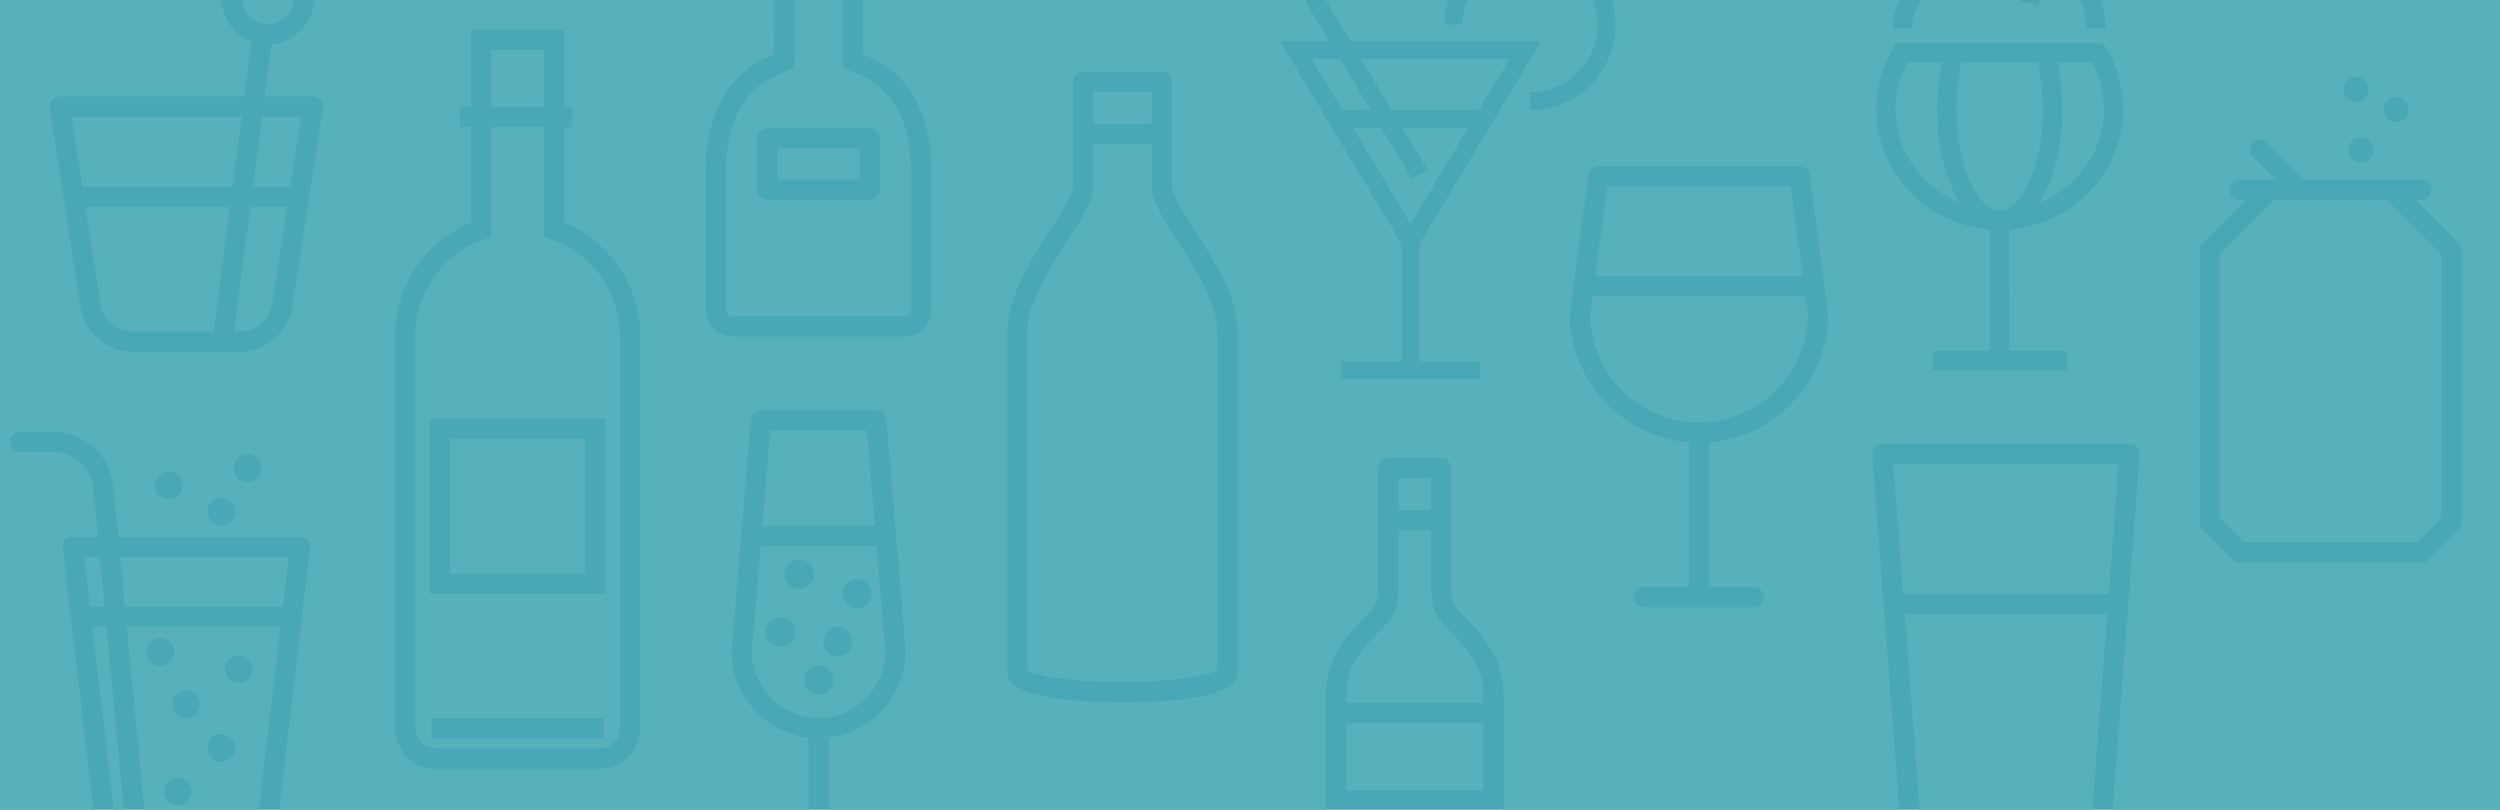 <svg xmlns="http://www.w3.org/2000/svg" width="555.75" height="180"><path fill="#49A8B5" d="M0 0h555.75v180H0z"/><g fill="#56B1BD"><path d="M310.922 106.288h7.169v7.17h-7.169zm0 23.032c0 6.439-1.169 7.937-4.55 11.314-2.835 2.837-7.119 7.119-7.119 13.967v1.641h30.506v-1.641c0-6.847-4.284-11.131-7.12-13.967-3.379-3.379-4.548-4.876-4.548-11.314v-11.364h-7.169v11.364zM171.227 95.741l-1.763 21.138h25.02l-1.761-21.138zm128.026 65.001h30.506v14.947h-30.506zm-132.121-15.885c.048 8.143 6.688 14.751 14.842 14.751 8.153 0 14.792-6.608 14.841-14.751l-1.956-23.479h-25.77l-1.957 23.479zm23.388-16.169a3.264 3.264 0 0 1 3.261 3.261 3.265 3.265 0 0 1-3.261 3.261 3.265 3.265 0 0 1-3.261-3.261 3.263 3.263 0 0 1 3.261-3.261zm-4.274 10.681c1.799 0 3.262 1.463 3.262 3.261s-1.463 3.262-3.262 3.262c-1.798 0-3.261-1.464-3.261-3.262s1.462-3.261 3.261-3.261zm-1.012 11.807c0 1.8-1.462 3.262-3.261 3.262s-3.261-1.464-3.261-3.262c0-1.797 1.462-3.26 3.261-3.26s3.261 1.462 3.261 3.26zm-7.533-26.762a3.264 3.264 0 0 1 3.261 3.262 3.266 3.266 0 0 1-3.261 3.262 3.266 3.266 0 0 1-3.261-3.262 3.263 3.263 0 0 1 3.261-3.262zm-4.273 12.818c1.799 0 3.262 1.463 3.262 3.261s-1.463 3.261-3.262 3.261-3.262-1.463-3.262-3.261 1.463-3.261 3.262-3.261zm-50.981-84.06l-1.521-.521v-24.36h-11.718v24.36l-1.521.521a22.756 22.756 0 0 0-15.375 21.523v87.18a4.513 4.513 0 0 0 4.508 4.509h36.494a4.512 4.512 0 0 0 4.508-4.509v-87.18a22.757 22.757 0 0 0-15.375-21.523zm11.767 110.953H95.917v-4.5h38.297v4.5zm.336-32.103H95.583V93.06h38.967v38.962zm333.886 4.535h-45.018L426.736 180h38.381z"/><path d="M100.083 97.56h29.967v29.966h-29.967zm9.125-86.47h11.718v12.7h-11.718zm361.777 92.095h-50.119l2.207 28.872h45.706zM64.168 123.807H26.694l1.052 11.049h35.122zM29.373 73.705h18.122l3.606-27.655H19.01l3.326 21.618c.503 3.271 3.726 6.037 7.037 6.037zm31.153-6.038l3.327-21.618H55.64l-3.608 27.655h1.457c3.311.001 6.534-2.764 7.037-6.037zm-6.805-41.714H15.918l2.4 15.597h33.369zM176.614 0v13.611c0 .969-.621 1.828-1.54 2.135-9.206 3.068-13.681 10.459-13.681 22.597v30.439c0 .857.699 1.555 1.555 1.555h38.05c.857 0 1.555-.698 1.555-1.555V38.343c0-12.138-4.475-19.529-13.681-22.597a2.251 2.251 0 0 1-1.538-2.135V0h-10.72zm16.775 28.482a2.25 2.25 0 0 1 2.25 2.25v11.416a2.25 2.25 0 0 1-2.25 2.25h-22.83a2.25 2.25 0 0 1-2.25-2.25V30.732a2.25 2.25 0 0 1 2.25-2.25h22.83zM28.174 139.356l3.836 40.296c.011.117.004.233-.002.348h25.55l4.781-40.644H28.174zm4.358 5.524c0-1.692 1.377-3.068 3.069-3.068s3.069 1.376 3.069 3.068c0 1.693-1.377 3.069-3.069 3.069s-3.069-1.376-3.069-3.069zm6.956 34.167c-1.692 0-3.069-1.376-3.069-3.068s1.377-3.069 3.069-3.069 3.069 1.377 3.069 3.069-1.377 3.068-3.069 3.068zm1.944-19.437c-1.692 0-3.069-1.376-3.069-3.068s1.377-3.069 3.069-3.069 3.069 1.377 3.069 3.069-1.377 3.068-3.069 3.068zm7.774 9.72a3.073 3.073 0 0 1-3.068-3.069 3.072 3.072 0 0 1 3.068-3.069 3.073 3.073 0 0 1 3.069 3.069 3.073 3.073 0 0 1-3.069 3.069zm3.887-17.493a3.072 3.072 0 0 1-3.069-3.067 3.074 3.074 0 0 1 3.069-3.071 3.074 3.074 0 0 1 3.069 3.071 3.072 3.072 0 0 1-3.069 3.067zM27.521 180l-3.868-40.644h-3.13L25.305 180zM66.943 25.953h-8.682L56.227 41.55h8.318zm-48.249 97.854l1.3 11.049h3.231l-1.052-11.049zM65.266 0H53.771c.216 2.996 2.696 5.375 5.748 5.375S65.049 2.996 65.266 0z"/><path d="M172.809 32.984h18.33v6.914h-18.33zm225.29 8.47h-40.814l-2.655 19.91h46.125z"/><path d="M466.999 0a18.993 18.993 0 0 1 1.078 6.28h-4.265c0-2.246-.506-4.374-1.406-6.28h-9.002l-.316 1.266-4.137-1.035.058-.231h-21.681a9.873 9.873 0 0 0-2.247 6.28h-4.265c0-2.256.542-4.383 1.483-6.28H358.33c.523 1.735.812 3.57.812 5.474 0 10.487-8.533 19.02-19.022 19.02v-3.995c8.287 0 15.028-6.74 15.028-15.025 0-1.933-.38-3.775-1.048-5.474h-27.96a14.915 14.915 0 0 0-1.049 5.474h-3.994c0-1.903.29-3.739.811-5.474h-27.217l5.493 9.157h42.406l-27.025 45.045V80.32h13.441v3.994h-30.875V80.32h13.439V54.2L284.546 9.157h10.981L290.032 0h-98.198v12.038c10.1 4.011 15.219 12.852 15.219 26.306v30.439a6.062 6.062 0 0 1-6.055 6.055h-38.05a6.062 6.062 0 0 1-6.055-6.055v-30.44c0-13.454 5.119-22.295 15.221-26.306V0H69.789c-.208 5.198-4.283 9.412-9.424 9.833l-1.517 11.62h10.719c.06 0 .115.014.173.018.057.004.112 0 .168.009.018.002.034.01.052.014.083.015.162.04.242.063.064.019.129.035.191.06.071.028.136.064.204.099.064.033.13.064.189.103.059.037.11.082.164.124.06.047.121.092.176.145.048.047.089.099.133.15.049.058.102.115.146.176.039.056.07.116.104.175.039.066.078.13.109.2.027.061.046.125.067.188.026.076.053.151.071.229.014.063.02.127.028.19.011.084.023.167.024.255 0 .018.006.035.006.051 0 .057-.012.109-.017.165-.004.06 0 .117-.009.177L64.97 68.35c-.835 5.434-5.986 9.854-11.484 9.854H29.373c-5.497 0-10.648-4.42-11.484-9.854l-6.816-44.303c-.009-.06-.005-.117-.009-.177-.003-.055-.017-.107-.017-.164 0-.018.005-.035.006-.052.001-.086.013-.169.025-.254.009-.063.014-.129.028-.191.018-.079.045-.152.071-.228.022-.064.041-.129.069-.19.03-.069.07-.131.106-.196.035-.061.067-.123.107-.18.043-.061.094-.115.141-.171.046-.051.089-.107.139-.155.053-.052.114-.096.172-.142.055-.044.108-.089.167-.127.06-.039.124-.069.187-.101.069-.036.135-.072.206-.101.062-.023.126-.04.191-.059.08-.024.159-.047.242-.063.018-.003.034-.01.052-.014.058-.009.115-.004.172-.009s.111-.017.169-.017H54.31L55.904 9.21C52.135 7.786 49.413 4.22 49.246 0H0v180h20.774l-6.843-58.181a2.248 2.248 0 0 1 2.235-2.513h5.58l-1.019-10.701a8.944 8.944 0 0 0-8.936-8.122h-7.29a2.25 2.25 0 0 1 0-4.5h7.289c6.979 0 12.748 5.24 13.416 12.193l1.06 11.13h40.433a2.249 2.249 0 0 1 2.235 2.513L62.089 180h117.634v-16.033c-9.607-1.121-17.091-9.299-17.091-19.2 0-.062.002-.124.008-.187l4.273-51.275a2.25 2.25 0 0 1 2.242-2.063h25.638c1.17 0 2.146.896 2.244 2.063l4.271 51.275c.005.063.007.124.007.187 0 9.903-7.484 18.08-17.092 19.2V180h110.53v-25.399c0-8.71 5.489-14.199 8.438-17.147 2.739-2.737 3.231-3.229 3.231-8.133v-25.283a2.252 2.252 0 0 1 2.25-2.25h11.669a2.251 2.251 0 0 1 2.25 2.25v25.283c0 4.903.493 5.396 3.229 8.133 2.949 2.948 8.438 8.438 8.438 17.147V180h87.964l-6.026-78.894a2.245 2.245 0 0 1 .593-1.702 2.255 2.255 0 0 1 1.65-.721h54.974a2.25 2.25 0 0 1 2.242 2.423L469.631 180h86.119V0h-88.751zM37.545 111.021a3.074 3.074 0 0 1-3.069-3.07 3.073 3.073 0 0 1 3.069-3.069 3.074 3.074 0 0 1 3.069 3.069 3.074 3.074 0 0 1-3.069 3.07zm11.661 5.83a3.073 3.073 0 0 1-3.068-3.069 3.071 3.071 0 0 1 3.068-3.068 3.072 3.072 0 0 1 3.069 3.068 3.073 3.073 0 0 1-3.069 3.069zm5.83-9.719a3.072 3.072 0 0 1-3.069-3.067c0-1.693 1.377-3.069 3.069-3.069s3.069 1.377 3.069 3.069-1.377 3.067-3.069 3.067zm87.285 54.743c0 4.968-4.041 9.011-9.008 9.011H96.82c-4.967 0-9.008-4.043-9.008-9.011v-87.18a27.261 27.261 0 0 1 16.896-25.208V28.291h-2.482v-4.5h2.482V6.59h20.718v17.2h1.805v4.5h-1.805v21.197a27.26 27.26 0 0 1 16.895 25.208v87.18zm132.777-12.415c0 4.399-8.611 6.628-25.596 6.628-16.982 0-25.595-2.229-25.595-6.628V73.591c0-7.495 5.272-15.749 9.508-22.382 2.383-3.729 5.083-7.958 5.083-9.718V18.145a2.25 2.25 0 0 1 2.25-2.25h17.509a2.25 2.25 0 0 1 2.25 2.25V41.49c0 1.761 2.7 5.989 5.083 9.718 4.236 6.633 9.508 14.887 9.508 22.382v75.87zm104.844-51.144v32.215h9.957c1.241 0 2.25 1.008 2.25 2.25s-1.009 2.25-2.25 2.25h-24.412c-1.241 0-2.25-1.008-2.25-2.25s1.009-2.25 2.25-2.25h9.956V98.316c-14.774-1.151-26.446-13.533-26.446-28.599 0-.101.007-.2.021-.298l4.07-30.514a2.249 2.249 0 0 1 2.229-1.952h44.754c1.127 0 2.081.834 2.229 1.952l4.069 30.514c.013.099.021.198.021.298-.001 15.065-11.673 27.447-26.448 28.599zm66.725-47.315V78.01h12.783v4.265h-29.835V78.01H442.4V51.001c-14.129-1.07-25.292-12.658-25.292-26.761 0-4.783 1.303-9.481 3.768-13.584l.622-1.036h46.071l.622 1.036a26.393 26.393 0 0 1 3.767 13.584c0 14.103-11.163 25.691-25.291 26.761zm85.992-29.494a2.805 2.805 0 0 1 2.803 2.801 2.805 2.805 0 0 1-2.803 2.802 2.804 2.804 0 0 1-2.801-2.802 2.803 2.803 0 0 1 2.801-2.801zm-5.052 11.758a2.805 2.805 0 0 1-2.802 2.802 2.805 2.805 0 0 1-2.803-2.802 2.804 2.804 0 0 1 5.605 0zm-3.905-16.237a2.805 2.805 0 0 1 2.801 2.801 2.805 2.805 0 0 1-2.801 2.803 2.805 2.805 0 0 1-2.802-2.803 2.804 2.804 0 0 1 2.802-2.801zm23.497 99.097c0 .595-.235 1.164-.656 1.584l-6.719 6.718c-.42.42-.988.657-1.583.657h-40.309a2.236 2.236 0 0 1-1.583-.657l-6.72-6.718a2.235 2.235 0 0 1-.656-1.584V55.66c0-.594.235-1.164.656-1.583l9.615-9.613h-1.312a2.238 2.238 0 1 1 0-4.478h8.03l-5.135-5.136a2.243 2.243 0 0 1 0-3.166 2.237 2.237 0 0 1 3.166 0l8.302 8.301h25.948a2.239 2.239 0 1 1 0 4.478h-1.312l9.614 9.613c.42.42.655.989.655 1.583l-.001 60.466z"/><path d="M354.03 65.864l-.535 4c.079 13.275 10.902 24.049 24.196 24.049 13.295 0 24.118-10.774 24.197-24.049l-.535-4H354.03zm77.658-51.977h-7.739a22.116 22.116 0 0 0-2.574 10.354c0 9.402 5.929 17.474 14.326 20.868-3.104-4.885-5.057-12.354-5.057-20.868 0-3.57.364-7.094 1.044-10.354zm21.309 0h-16.928c-.747 3.211-1.161 6.742-1.161 10.354 0 13.302 5.068 22.575 9.618 22.583h.017c4.55-.009 9.616-9.281 9.616-22.583-.001-3.616-.415-7.149-1.162-10.354zM256.007 41.49v-9.422h-13.009v9.422c0 3.075-2.555 7.075-5.791 12.141-3.92 6.138-8.8 13.778-8.8 19.959v75.409c1.594 1.102 8.97 2.589 21.095 2.589 12.126 0 19.501-1.486 21.096-2.589V73.591c0-6.181-4.88-13.821-8.8-19.959-3.236-5.066-5.791-9.068-5.791-12.142zM457.38 13.887c.68 3.259 1.044 6.781 1.044 10.354 0 8.515-1.952 15.984-5.056 20.868 8.399-3.395 14.326-11.465 14.326-20.868 0-3.613-.887-7.169-2.574-10.354h-7.74zm48.198 30.575l-12.125 12.125v58.611l5.406 5.406h38.455l5.408-5.406V56.587l-12.124-12.125zm-262.58-24.067h13.009v7.172h-13.009zM291.6 13.15l6.782 11.309h6.326l-6.785-11.309zm15.505 15.304h-6.326l12.788 21.313 12.788-21.313h-14.591l5.548 9.244-3.427 2.055zm28.433-15.304h-32.957l6.785 11.309h19.387z"/></g></svg>